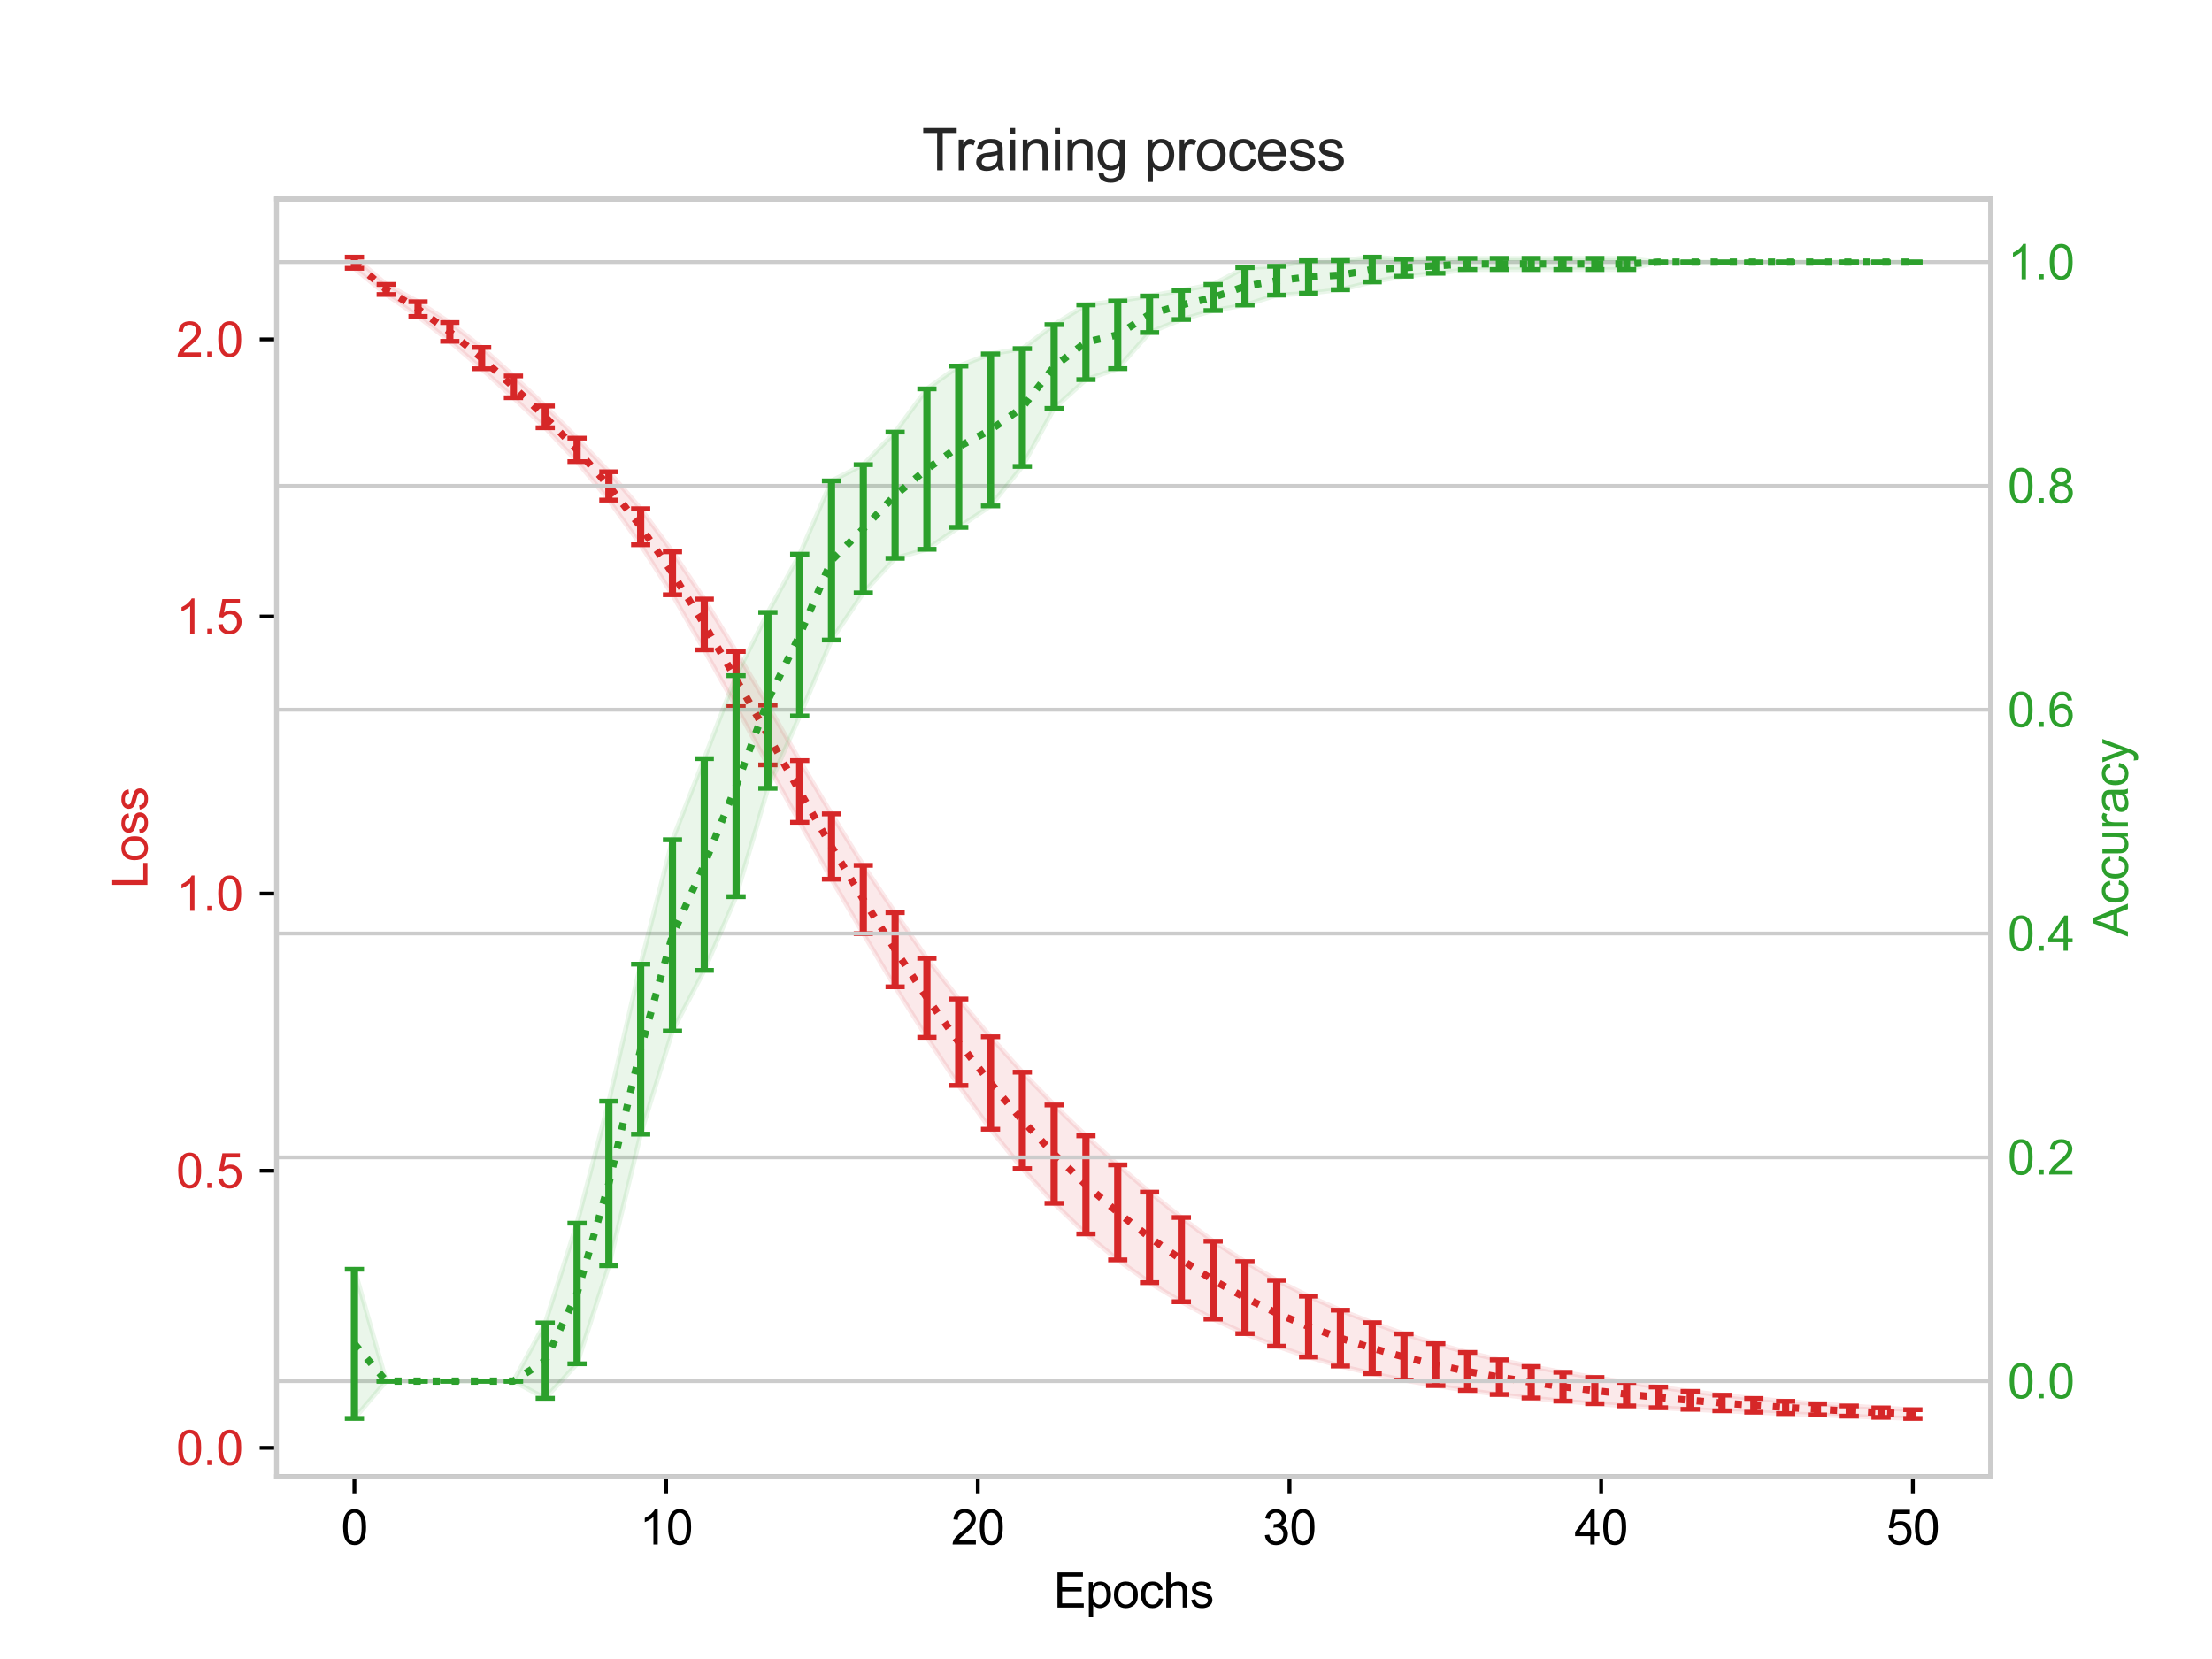 <?xml version="1.0" encoding="utf-8" standalone="no"?>
<!DOCTYPE svg PUBLIC "-//W3C//DTD SVG 1.1//EN"
  "http://www.w3.org/Graphics/SVG/1.1/DTD/svg11.dtd">
<svg xmlns:xlink="http://www.w3.org/1999/xlink" width="460.8pt" height="345.6pt" viewBox="0 0 460.8 345.6" xmlns="http://www.w3.org/2000/svg" version="1.1">
 <defs>
  <style type="text/css">*{stroke-linejoin: round; stroke-linecap: butt}</style>
 </defs>
 <g id="figure_1">
  <g id="patch_1">
   <path d="M 0 345.6 
L 460.8 345.6 
L 460.8 0 
L 0 0 
z
" style="fill: #ffffff"/>
  </g>
  <g id="axes_1">
   <g id="patch_2">
    <path d="M 57.6 307.584 
L 414.72 307.584 
L 414.72 41.472 
L 57.6 41.472 
z
" style="fill: #ffffff"/>
   </g>
   <g id="PolyCollection_1">
    <defs>
     <path id="m6583d11ea5" d="M 73.833 -292.032 
L 73.833 -289.705 
L 80.458 -284.25 
L 87.084 -279.681 
L 93.71 -274.496 
L 100.335 -268.784 
L 106.961 -262.752 
L 113.586 -256.496 
L 120.212 -249.443 
L 126.838 -241.422 
L 133.463 -232.113 
L 140.089 -221.701 
L 146.714 -210.214 
L 153.34 -198.39 
L 159.966 -186.252 
L 166.591 -174.299 
L 173.217 -162.447 
L 179.842 -151.116 
L 186.468 -140.029 
L 193.094 -129.509 
L 199.719 -119.478 
L 206.345 -110.369 
L 212.97 -102.158 
L 219.596 -94.932 
L 226.222 -88.556 
L 232.847 -83.141 
L 239.473 -78.398 
L 246.098 -74.416 
L 252.724 -70.814 
L 259.35 -67.789 
L 265.975 -65.166 
L 272.601 -62.914 
L 279.226 -61.028 
L 285.852 -59.449 
L 292.478 -58.09 
L 299.103 -56.951 
L 305.729 -55.945 
L 312.354 -55.101 
L 318.98 -54.365 
L 325.606 -53.72 
L 332.231 -53.179 
L 338.857 -52.725 
L 345.482 -52.336 
L 352.108 -52.005 
L 358.734 -51.7 
L 365.359 -51.407 
L 371.985 -51.117 
L 378.61 -50.844 
L 385.236 -50.584 
L 391.862 -50.341 
L 398.487 -50.112 
L 398.487 -51.931 
L 398.487 -51.931 
L 391.862 -52.302 
L 385.236 -52.713 
L 378.61 -53.168 
L 371.985 -53.678 
L 365.359 -54.268 
L 358.734 -54.957 
L 352.108 -55.76 
L 345.482 -56.656 
L 338.857 -57.613 
L 332.231 -58.641 
L 325.606 -59.724 
L 318.98 -60.933 
L 312.354 -62.323 
L 305.729 -63.863 
L 299.103 -65.684 
L 292.478 -67.728 
L 285.852 -70.059 
L 279.226 -72.666 
L 272.601 -75.578 
L 265.975 -78.889 
L 259.35 -82.785 
L 252.724 -87.028 
L 246.098 -91.966 
L 239.473 -97.256 
L 232.847 -102.936 
L 226.222 -108.989 
L 219.596 -115.418 
L 212.97 -122.242 
L 206.345 -129.622 
L 199.719 -137.481 
L 193.094 -145.976 
L 186.468 -155.484 
L 179.842 -165.327 
L 173.217 -176.05 
L 166.591 -187.149 
L 159.966 -198.71 
L 153.34 -209.887 
L 146.714 -220.806 
L 140.089 -230.655 
L 133.463 -239.619 
L 126.838 -247.312 
L 120.212 -254.316 
L 113.586 -261.022 
L 106.961 -267.281 
L 100.335 -273.221 
L 93.71 -278.406 
L 87.084 -282.745 
L 80.458 -286.355 
L 73.833 -292.032 
z
" style="stroke: #d62728; stroke-opacity: 0.1"/>
    </defs>
    <g clip-path="url(#p9720e66cf1)">
     <use xlink:href="#m6583d11ea5" x="0" y="345.6" style="fill: #d62728; fill-opacity: 0.1; stroke: #d62728; stroke-opacity: 0.1"/>
    </g>
   </g>
   <g id="matplotlib.axis_1">
    <g id="xtick_1">
     <g id="line2d_1">
      <defs>
       <path id="m6339b21970" d="M 0 0 
L 0 3.5 
" style="stroke: #000000; stroke-width: 0.8"/>
      </defs>
      <g>
       <use xlink:href="#m6339b21970" x="73.833" y="307.584" style="stroke: #000000; stroke-width: 0.8"/>
      </g>
     </g>
     <g id="text_1">
      <!-- 0 -->
      <g transform="translate(71.052 321.742)scale(0.1 -0.1)">
       <defs>
        <path id="ArialMT-30" d="M 266 2259 
Q 266 3072 433 3567 
Q 600 4063 929 4331 
Q 1259 4600 1759 4600 
Q 2128 4600 2406 4451 
Q 2684 4303 2865 4023 
Q 3047 3744 3150 3342 
Q 3253 2941 3253 2259 
Q 3253 1453 3087 958 
Q 2922 463 2592 192 
Q 2263 -78 1759 -78 
Q 1097 -78 719 397 
Q 266 969 266 2259 
z
M 844 2259 
Q 844 1131 1108 757 
Q 1372 384 1759 384 
Q 2147 384 2411 759 
Q 2675 1134 2675 2259 
Q 2675 3391 2411 3762 
Q 2147 4134 1753 4134 
Q 1366 4134 1134 3806 
Q 844 3388 844 2259 
z
" transform="scale(0.016)"/>
       </defs>
       <use xlink:href="#ArialMT-30"/>
      </g>
     </g>
    </g>
    <g id="xtick_2">
     <g id="line2d_2">
      <g>
       <use xlink:href="#m6339b21970" x="138.764" y="307.584" style="stroke: #000000; stroke-width: 0.8"/>
      </g>
     </g>
     <g id="text_2">
      <!-- 10 -->
      <g transform="translate(133.203 321.742)scale(0.1 -0.1)">
       <defs>
        <path id="ArialMT-31" d="M 2384 0 
L 1822 0 
L 1822 3584 
Q 1619 3391 1289 3197 
Q 959 3003 697 2906 
L 697 3450 
Q 1169 3672 1522 3987 
Q 1875 4303 2022 4600 
L 2384 4600 
L 2384 0 
z
" transform="scale(0.016)"/>
       </defs>
       <use xlink:href="#ArialMT-31"/>
       <use xlink:href="#ArialMT-30" x="55.615"/>
      </g>
     </g>
    </g>
    <g id="xtick_3">
     <g id="line2d_3">
      <g>
       <use xlink:href="#m6339b21970" x="203.695" y="307.584" style="stroke: #000000; stroke-width: 0.8"/>
      </g>
     </g>
     <g id="text_3">
      <!-- 20 -->
      <g transform="translate(198.134 321.742)scale(0.1 -0.1)">
       <defs>
        <path id="ArialMT-32" d="M 3222 541 
L 3222 0 
L 194 0 
Q 188 203 259 391 
Q 375 700 629 1000 
Q 884 1300 1366 1694 
Q 2113 2306 2375 2664 
Q 2638 3022 2638 3341 
Q 2638 3675 2398 3904 
Q 2159 4134 1775 4134 
Q 1369 4134 1125 3890 
Q 881 3647 878 3216 
L 300 3275 
Q 359 3922 746 4261 
Q 1134 4600 1788 4600 
Q 2447 4600 2831 4234 
Q 3216 3869 3216 3328 
Q 3216 3053 3103 2787 
Q 2991 2522 2730 2228 
Q 2469 1934 1863 1422 
Q 1356 997 1212 845 
Q 1069 694 975 541 
L 3222 541 
z
" transform="scale(0.016)"/>
       </defs>
       <use xlink:href="#ArialMT-32"/>
       <use xlink:href="#ArialMT-30" x="55.615"/>
      </g>
     </g>
    </g>
    <g id="xtick_4">
     <g id="line2d_4">
      <g>
       <use xlink:href="#m6339b21970" x="268.625" y="307.584" style="stroke: #000000; stroke-width: 0.8"/>
      </g>
     </g>
     <g id="text_4">
      <!-- 30 -->
      <g transform="translate(263.065 321.742)scale(0.1 -0.1)">
       <defs>
        <path id="ArialMT-33" d="M 269 1209 
L 831 1284 
Q 928 806 1161 595 
Q 1394 384 1728 384 
Q 2125 384 2398 659 
Q 2672 934 2672 1341 
Q 2672 1728 2419 1979 
Q 2166 2231 1775 2231 
Q 1616 2231 1378 2169 
L 1441 2663 
Q 1497 2656 1531 2656 
Q 1891 2656 2178 2843 
Q 2466 3031 2466 3422 
Q 2466 3731 2256 3934 
Q 2047 4138 1716 4138 
Q 1388 4138 1169 3931 
Q 950 3725 888 3313 
L 325 3413 
Q 428 3978 793 4289 
Q 1159 4600 1703 4600 
Q 2078 4600 2393 4439 
Q 2709 4278 2876 4000 
Q 3044 3722 3044 3409 
Q 3044 3113 2884 2869 
Q 2725 2625 2413 2481 
Q 2819 2388 3044 2092 
Q 3269 1797 3269 1353 
Q 3269 753 2831 336 
Q 2394 -81 1725 -81 
Q 1122 -81 723 278 
Q 325 638 269 1209 
z
" transform="scale(0.016)"/>
       </defs>
       <use xlink:href="#ArialMT-33"/>
       <use xlink:href="#ArialMT-30" x="55.615"/>
      </g>
     </g>
    </g>
    <g id="xtick_5">
     <g id="line2d_5">
      <g>
       <use xlink:href="#m6339b21970" x="333.556" y="307.584" style="stroke: #000000; stroke-width: 0.8"/>
      </g>
     </g>
     <g id="text_5">
      <!-- 40 -->
      <g transform="translate(327.995 321.742)scale(0.1 -0.1)">
       <defs>
        <path id="ArialMT-34" d="M 2069 0 
L 2069 1097 
L 81 1097 
L 81 1613 
L 2172 4581 
L 2631 4581 
L 2631 1613 
L 3250 1613 
L 3250 1097 
L 2631 1097 
L 2631 0 
L 2069 0 
z
M 2069 1613 
L 2069 3678 
L 634 1613 
L 2069 1613 
z
" transform="scale(0.016)"/>
       </defs>
       <use xlink:href="#ArialMT-34"/>
       <use xlink:href="#ArialMT-30" x="55.615"/>
      </g>
     </g>
    </g>
    <g id="xtick_6">
     <g id="line2d_6">
      <g>
       <use xlink:href="#m6339b21970" x="398.487" y="307.584" style="stroke: #000000; stroke-width: 0.8"/>
      </g>
     </g>
     <g id="text_6">
      <!-- 50 -->
      <g transform="translate(392.926 321.742)scale(0.1 -0.1)">
       <defs>
        <path id="ArialMT-35" d="M 266 1200 
L 856 1250 
Q 922 819 1161 601 
Q 1400 384 1738 384 
Q 2144 384 2425 690 
Q 2706 997 2706 1503 
Q 2706 1984 2436 2262 
Q 2166 2541 1728 2541 
Q 1456 2541 1237 2417 
Q 1019 2294 894 2097 
L 366 2166 
L 809 4519 
L 3088 4519 
L 3088 3981 
L 1259 3981 
L 1013 2750 
Q 1425 3038 1878 3038 
Q 2478 3038 2890 2622 
Q 3303 2206 3303 1553 
Q 3303 931 2941 478 
Q 2500 -78 1738 -78 
Q 1113 -78 717 272 
Q 322 622 266 1200 
z
" transform="scale(0.016)"/>
       </defs>
       <use xlink:href="#ArialMT-35"/>
       <use xlink:href="#ArialMT-30" x="55.615"/>
      </g>
     </g>
    </g>
    <g id="text_7">
     <!-- Epochs -->
     <g transform="translate(219.483 334.887)scale(0.1 -0.1)">
      <defs>
       <path id="ArialMT-45" d="M 506 0 
L 506 4581 
L 3819 4581 
L 3819 4041 
L 1113 4041 
L 1113 2638 
L 3647 2638 
L 3647 2100 
L 1113 2100 
L 1113 541 
L 3925 541 
L 3925 0 
L 506 0 
z
" transform="scale(0.016)"/>
       <path id="ArialMT-70" d="M 422 -1272 
L 422 3319 
L 934 3319 
L 934 2888 
Q 1116 3141 1344 3267 
Q 1572 3394 1897 3394 
Q 2322 3394 2647 3175 
Q 2972 2956 3137 2557 
Q 3303 2159 3303 1684 
Q 3303 1175 3120 767 
Q 2938 359 2589 142 
Q 2241 -75 1856 -75 
Q 1575 -75 1351 44 
Q 1128 163 984 344 
L 984 -1272 
L 422 -1272 
z
M 931 1641 
Q 931 1000 1190 694 
Q 1450 388 1819 388 
Q 2194 388 2461 705 
Q 2728 1022 2728 1688 
Q 2728 2322 2467 2637 
Q 2206 2953 1844 2953 
Q 1484 2953 1207 2617 
Q 931 2281 931 1641 
z
" transform="scale(0.016)"/>
       <path id="ArialMT-6f" d="M 213 1659 
Q 213 2581 725 3025 
Q 1153 3394 1769 3394 
Q 2453 3394 2887 2945 
Q 3322 2497 3322 1706 
Q 3322 1066 3130 698 
Q 2938 331 2570 128 
Q 2203 -75 1769 -75 
Q 1072 -75 642 372 
Q 213 819 213 1659 
z
M 791 1659 
Q 791 1022 1069 705 
Q 1347 388 1769 388 
Q 2188 388 2466 706 
Q 2744 1025 2744 1678 
Q 2744 2294 2464 2611 
Q 2184 2928 1769 2928 
Q 1347 2928 1069 2612 
Q 791 2297 791 1659 
z
" transform="scale(0.016)"/>
       <path id="ArialMT-63" d="M 2588 1216 
L 3141 1144 
Q 3050 572 2676 248 
Q 2303 -75 1759 -75 
Q 1078 -75 664 370 
Q 250 816 250 1647 
Q 250 2184 428 2587 
Q 606 2991 970 3192 
Q 1334 3394 1763 3394 
Q 2303 3394 2647 3120 
Q 2991 2847 3088 2344 
L 2541 2259 
Q 2463 2594 2264 2762 
Q 2066 2931 1784 2931 
Q 1359 2931 1093 2626 
Q 828 2322 828 1663 
Q 828 994 1084 691 
Q 1341 388 1753 388 
Q 2084 388 2306 591 
Q 2528 794 2588 1216 
z
" transform="scale(0.016)"/>
       <path id="ArialMT-68" d="M 422 0 
L 422 4581 
L 984 4581 
L 984 2938 
Q 1378 3394 1978 3394 
Q 2347 3394 2619 3248 
Q 2891 3103 3008 2847 
Q 3125 2591 3125 2103 
L 3125 0 
L 2563 0 
L 2563 2103 
Q 2563 2525 2380 2717 
Q 2197 2909 1863 2909 
Q 1613 2909 1392 2779 
Q 1172 2650 1078 2428 
Q 984 2206 984 1816 
L 984 0 
L 422 0 
z
" transform="scale(0.016)"/>
       <path id="ArialMT-73" d="M 197 991 
L 753 1078 
Q 800 744 1014 566 
Q 1228 388 1613 388 
Q 2000 388 2187 545 
Q 2375 703 2375 916 
Q 2375 1106 2209 1216 
Q 2094 1291 1634 1406 
Q 1016 1563 777 1677 
Q 538 1791 414 1992 
Q 291 2194 291 2438 
Q 291 2659 392 2848 
Q 494 3038 669 3163 
Q 800 3259 1026 3326 
Q 1253 3394 1513 3394 
Q 1903 3394 2198 3281 
Q 2494 3169 2634 2976 
Q 2775 2784 2828 2463 
L 2278 2388 
Q 2241 2644 2061 2787 
Q 1881 2931 1553 2931 
Q 1166 2931 1000 2803 
Q 834 2675 834 2503 
Q 834 2394 903 2306 
Q 972 2216 1119 2156 
Q 1203 2125 1616 2013 
Q 2213 1853 2448 1751 
Q 2684 1650 2818 1456 
Q 2953 1263 2953 975 
Q 2953 694 2789 445 
Q 2625 197 2315 61 
Q 2006 -75 1616 -75 
Q 969 -75 630 194 
Q 291 463 197 991 
z
" transform="scale(0.016)"/>
      </defs>
      <use xlink:href="#ArialMT-45"/>
      <use xlink:href="#ArialMT-70" x="66.699"/>
      <use xlink:href="#ArialMT-6f" x="122.314"/>
      <use xlink:href="#ArialMT-63" x="177.93"/>
      <use xlink:href="#ArialMT-68" x="227.93"/>
      <use xlink:href="#ArialMT-73" x="283.545"/>
     </g>
    </g>
   </g>
   <g id="matplotlib.axis_2">
    <g id="ytick_1">
     <g id="line2d_7">
      <defs>
       <path id="med289a0a1d" d="M 0 0 
L -3.5 0 
" style="stroke: #000000; stroke-width: 0.8"/>
      </defs>
      <g>
       <use xlink:href="#med289a0a1d" x="57.6" y="301.617" style="stroke: #000000; stroke-width: 0.8"/>
      </g>
     </g>
     <g id="text_8">
      <!-- 0.0 -->
      <g style="fill: #d62728" transform="translate(36.7 305.196)scale(0.1 -0.1)">
       <defs>
        <path id="ArialMT-2e" d="M 581 0 
L 581 641 
L 1222 641 
L 1222 0 
L 581 0 
z
" transform="scale(0.016)"/>
       </defs>
       <use xlink:href="#ArialMT-30"/>
       <use xlink:href="#ArialMT-2e" x="55.615"/>
       <use xlink:href="#ArialMT-30" x="83.398"/>
      </g>
     </g>
    </g>
    <g id="ytick_2">
     <g id="line2d_8">
      <g>
       <use xlink:href="#med289a0a1d" x="57.6" y="243.889" style="stroke: #000000; stroke-width: 0.8"/>
      </g>
     </g>
     <g id="text_9">
      <!-- 0.5 -->
      <g style="fill: #d62728" transform="translate(36.7 247.468)scale(0.1 -0.1)">
       <use xlink:href="#ArialMT-30"/>
       <use xlink:href="#ArialMT-2e" x="55.615"/>
       <use xlink:href="#ArialMT-35" x="83.398"/>
      </g>
     </g>
    </g>
    <g id="ytick_3">
     <g id="line2d_9">
      <g>
       <use xlink:href="#med289a0a1d" x="57.6" y="186.16" style="stroke: #000000; stroke-width: 0.8"/>
      </g>
     </g>
     <g id="text_10">
      <!-- 1.0 -->
      <g style="fill: #d62728" transform="translate(36.7 189.739)scale(0.1 -0.1)">
       <use xlink:href="#ArialMT-31"/>
       <use xlink:href="#ArialMT-2e" x="55.615"/>
       <use xlink:href="#ArialMT-30" x="83.398"/>
      </g>
     </g>
    </g>
    <g id="ytick_4">
     <g id="line2d_10">
      <g>
       <use xlink:href="#med289a0a1d" x="57.6" y="128.432" style="stroke: #000000; stroke-width: 0.8"/>
      </g>
     </g>
     <g id="text_11">
      <!-- 1.5 -->
      <g style="fill: #d62728" transform="translate(36.7 132.011)scale(0.1 -0.1)">
       <use xlink:href="#ArialMT-31"/>
       <use xlink:href="#ArialMT-2e" x="55.615"/>
       <use xlink:href="#ArialMT-35" x="83.398"/>
      </g>
     </g>
    </g>
    <g id="ytick_5">
     <g id="line2d_11">
      <g>
       <use xlink:href="#med289a0a1d" x="57.6" y="70.703" style="stroke: #000000; stroke-width: 0.8"/>
      </g>
     </g>
     <g id="text_12">
      <!-- 2.0 -->
      <g style="fill: #d62728" transform="translate(36.7 74.282)scale(0.1 -0.1)">
       <use xlink:href="#ArialMT-32"/>
       <use xlink:href="#ArialMT-2e" x="55.615"/>
       <use xlink:href="#ArialMT-30" x="83.398"/>
      </g>
     </g>
    </g>
    <g id="text_13">
     <!-- Loss -->
     <g style="fill: #d62728" transform="translate(30.712 185.089)rotate(-90)scale(0.1 -0.1)">
      <defs>
       <path id="ArialMT-4c" d="M 469 0 
L 469 4581 
L 1075 4581 
L 1075 541 
L 3331 541 
L 3331 0 
L 469 0 
z
" transform="scale(0.016)"/>
      </defs>
      <use xlink:href="#ArialMT-4c"/>
      <use xlink:href="#ArialMT-6f" x="55.615"/>
      <use xlink:href="#ArialMT-73" x="111.23"/>
      <use xlink:href="#ArialMT-73" x="161.23"/>
     </g>
    </g>
   </g>
   <g id="LineCollection_1">
    <path d="M 73.833 55.895 
L 73.833 53.568 
" clip-path="url(#p9720e66cf1)" style="fill: none; stroke: #d62728; stroke-width: 1.5"/>
    <path d="M 80.458 61.35 
L 80.458 59.245 
" clip-path="url(#p9720e66cf1)" style="fill: none; stroke: #d62728; stroke-width: 1.5"/>
    <path d="M 87.084 65.919 
L 87.084 62.855 
" clip-path="url(#p9720e66cf1)" style="fill: none; stroke: #d62728; stroke-width: 1.5"/>
    <path d="M 93.71 71.104 
L 93.71 67.194 
" clip-path="url(#p9720e66cf1)" style="fill: none; stroke: #d62728; stroke-width: 1.5"/>
    <path d="M 100.335 76.816 
L 100.335 72.379 
" clip-path="url(#p9720e66cf1)" style="fill: none; stroke: #d62728; stroke-width: 1.5"/>
    <path d="M 106.961 82.848 
L 106.961 78.319 
" clip-path="url(#p9720e66cf1)" style="fill: none; stroke: #d62728; stroke-width: 1.5"/>
    <path d="M 113.586 89.104 
L 113.586 84.578 
" clip-path="url(#p9720e66cf1)" style="fill: none; stroke: #d62728; stroke-width: 1.5"/>
    <path d="M 120.212 96.157 
L 120.212 91.284 
" clip-path="url(#p9720e66cf1)" style="fill: none; stroke: #d62728; stroke-width: 1.5"/>
    <path d="M 126.838 104.178 
L 126.838 98.288 
" clip-path="url(#p9720e66cf1)" style="fill: none; stroke: #d62728; stroke-width: 1.5"/>
    <path d="M 133.463 113.487 
L 133.463 105.981 
" clip-path="url(#p9720e66cf1)" style="fill: none; stroke: #d62728; stroke-width: 1.5"/>
    <path d="M 140.089 123.899 
L 140.089 114.945 
" clip-path="url(#p9720e66cf1)" style="fill: none; stroke: #d62728; stroke-width: 1.5"/>
    <path d="M 146.714 135.386 
L 146.714 124.794 
" clip-path="url(#p9720e66cf1)" style="fill: none; stroke: #d62728; stroke-width: 1.5"/>
    <path d="M 153.34 147.21 
L 153.34 135.713 
" clip-path="url(#p9720e66cf1)" style="fill: none; stroke: #d62728; stroke-width: 1.5"/>
    <path d="M 159.966 159.348 
L 159.966 146.89 
" clip-path="url(#p9720e66cf1)" style="fill: none; stroke: #d62728; stroke-width: 1.5"/>
    <path d="M 166.591 171.301 
L 166.591 158.451 
" clip-path="url(#p9720e66cf1)" style="fill: none; stroke: #d62728; stroke-width: 1.5"/>
    <path d="M 173.217 183.153 
L 173.217 169.55 
" clip-path="url(#p9720e66cf1)" style="fill: none; stroke: #d62728; stroke-width: 1.5"/>
    <path d="M 179.842 194.484 
L 179.842 180.273 
" clip-path="url(#p9720e66cf1)" style="fill: none; stroke: #d62728; stroke-width: 1.5"/>
    <path d="M 186.468 205.571 
L 186.468 190.116 
" clip-path="url(#p9720e66cf1)" style="fill: none; stroke: #d62728; stroke-width: 1.5"/>
    <path d="M 193.094 216.091 
L 193.094 199.624 
" clip-path="url(#p9720e66cf1)" style="fill: none; stroke: #d62728; stroke-width: 1.5"/>
    <path d="M 199.719 226.122 
L 199.719 208.119 
" clip-path="url(#p9720e66cf1)" style="fill: none; stroke: #d62728; stroke-width: 1.5"/>
    <path d="M 206.345 235.231 
L 206.345 215.978 
" clip-path="url(#p9720e66cf1)" style="fill: none; stroke: #d62728; stroke-width: 1.5"/>
    <path d="M 212.97 243.442 
L 212.97 223.358 
" clip-path="url(#p9720e66cf1)" style="fill: none; stroke: #d62728; stroke-width: 1.5"/>
    <path d="M 219.596 250.668 
L 219.596 230.182 
" clip-path="url(#p9720e66cf1)" style="fill: none; stroke: #d62728; stroke-width: 1.5"/>
    <path d="M 226.222 257.044 
L 226.222 236.611 
" clip-path="url(#p9720e66cf1)" style="fill: none; stroke: #d62728; stroke-width: 1.5"/>
    <path d="M 232.847 262.459 
L 232.847 242.664 
" clip-path="url(#p9720e66cf1)" style="fill: none; stroke: #d62728; stroke-width: 1.5"/>
    <path d="M 239.473 267.202 
L 239.473 248.344 
" clip-path="url(#p9720e66cf1)" style="fill: none; stroke: #d62728; stroke-width: 1.5"/>
    <path d="M 246.098 271.184 
L 246.098 253.634 
" clip-path="url(#p9720e66cf1)" style="fill: none; stroke: #d62728; stroke-width: 1.5"/>
    <path d="M 252.724 274.786 
L 252.724 258.572 
" clip-path="url(#p9720e66cf1)" style="fill: none; stroke: #d62728; stroke-width: 1.5"/>
    <path d="M 259.35 277.811 
L 259.35 262.815 
" clip-path="url(#p9720e66cf1)" style="fill: none; stroke: #d62728; stroke-width: 1.5"/>
    <path d="M 265.975 280.434 
L 265.975 266.711 
" clip-path="url(#p9720e66cf1)" style="fill: none; stroke: #d62728; stroke-width: 1.5"/>
    <path d="M 272.601 282.686 
L 272.601 270.022 
" clip-path="url(#p9720e66cf1)" style="fill: none; stroke: #d62728; stroke-width: 1.5"/>
    <path d="M 279.226 284.572 
L 279.226 272.934 
" clip-path="url(#p9720e66cf1)" style="fill: none; stroke: #d62728; stroke-width: 1.5"/>
    <path d="M 285.852 286.151 
L 285.852 275.541 
" clip-path="url(#p9720e66cf1)" style="fill: none; stroke: #d62728; stroke-width: 1.5"/>
    <path d="M 292.478 287.51 
L 292.478 277.872 
" clip-path="url(#p9720e66cf1)" style="fill: none; stroke: #d62728; stroke-width: 1.5"/>
    <path d="M 299.103 288.649 
L 299.103 279.916 
" clip-path="url(#p9720e66cf1)" style="fill: none; stroke: #d62728; stroke-width: 1.5"/>
    <path d="M 305.729 289.655 
L 305.729 281.737 
" clip-path="url(#p9720e66cf1)" style="fill: none; stroke: #d62728; stroke-width: 1.5"/>
    <path d="M 312.354 290.499 
L 312.354 283.277 
" clip-path="url(#p9720e66cf1)" style="fill: none; stroke: #d62728; stroke-width: 1.5"/>
    <path d="M 318.98 291.235 
L 318.98 284.667 
" clip-path="url(#p9720e66cf1)" style="fill: none; stroke: #d62728; stroke-width: 1.5"/>
    <path d="M 325.606 291.88 
L 325.606 285.876 
" clip-path="url(#p9720e66cf1)" style="fill: none; stroke: #d62728; stroke-width: 1.5"/>
    <path d="M 332.231 292.421 
L 332.231 286.959 
" clip-path="url(#p9720e66cf1)" style="fill: none; stroke: #d62728; stroke-width: 1.5"/>
    <path d="M 338.857 292.875 
L 338.857 287.987 
" clip-path="url(#p9720e66cf1)" style="fill: none; stroke: #d62728; stroke-width: 1.5"/>
    <path d="M 345.482 293.264 
L 345.482 288.944 
" clip-path="url(#p9720e66cf1)" style="fill: none; stroke: #d62728; stroke-width: 1.5"/>
    <path d="M 352.108 293.595 
L 352.108 289.84 
" clip-path="url(#p9720e66cf1)" style="fill: none; stroke: #d62728; stroke-width: 1.5"/>
    <path d="M 358.734 293.9 
L 358.734 290.643 
" clip-path="url(#p9720e66cf1)" style="fill: none; stroke: #d62728; stroke-width: 1.5"/>
    <path d="M 365.359 294.193 
L 365.359 291.332 
" clip-path="url(#p9720e66cf1)" style="fill: none; stroke: #d62728; stroke-width: 1.5"/>
    <path d="M 371.985 294.483 
L 371.985 291.922 
" clip-path="url(#p9720e66cf1)" style="fill: none; stroke: #d62728; stroke-width: 1.5"/>
    <path d="M 378.61 294.756 
L 378.61 292.432 
" clip-path="url(#p9720e66cf1)" style="fill: none; stroke: #d62728; stroke-width: 1.5"/>
    <path d="M 385.236 295.016 
L 385.236 292.887 
" clip-path="url(#p9720e66cf1)" style="fill: none; stroke: #d62728; stroke-width: 1.5"/>
    <path d="M 391.862 295.259 
L 391.862 293.298 
" clip-path="url(#p9720e66cf1)" style="fill: none; stroke: #d62728; stroke-width: 1.5"/>
    <path d="M 398.487 295.488 
L 398.487 293.669 
" clip-path="url(#p9720e66cf1)" style="fill: none; stroke: #d62728; stroke-width: 1.5"/>
   </g>
   <g id="line2d_12">
    <defs>
     <path id="m2210bb242f" d="M 2 0 
L -2 -0 
" style="stroke: #d62728"/>
    </defs>
    <g clip-path="url(#p9720e66cf1)">
     <use xlink:href="#m2210bb242f" x="73.833" y="55.895" style="fill: #d62728; stroke: #d62728"/>
     <use xlink:href="#m2210bb242f" x="80.458" y="61.35" style="fill: #d62728; stroke: #d62728"/>
     <use xlink:href="#m2210bb242f" x="87.084" y="65.919" style="fill: #d62728; stroke: #d62728"/>
     <use xlink:href="#m2210bb242f" x="93.71" y="71.104" style="fill: #d62728; stroke: #d62728"/>
     <use xlink:href="#m2210bb242f" x="100.335" y="76.816" style="fill: #d62728; stroke: #d62728"/>
     <use xlink:href="#m2210bb242f" x="106.961" y="82.848" style="fill: #d62728; stroke: #d62728"/>
     <use xlink:href="#m2210bb242f" x="113.586" y="89.104" style="fill: #d62728; stroke: #d62728"/>
     <use xlink:href="#m2210bb242f" x="120.212" y="96.157" style="fill: #d62728; stroke: #d62728"/>
     <use xlink:href="#m2210bb242f" x="126.838" y="104.178" style="fill: #d62728; stroke: #d62728"/>
     <use xlink:href="#m2210bb242f" x="133.463" y="113.487" style="fill: #d62728; stroke: #d62728"/>
     <use xlink:href="#m2210bb242f" x="140.089" y="123.899" style="fill: #d62728; stroke: #d62728"/>
     <use xlink:href="#m2210bb242f" x="146.714" y="135.386" style="fill: #d62728; stroke: #d62728"/>
     <use xlink:href="#m2210bb242f" x="153.34" y="147.21" style="fill: #d62728; stroke: #d62728"/>
     <use xlink:href="#m2210bb242f" x="159.966" y="159.348" style="fill: #d62728; stroke: #d62728"/>
     <use xlink:href="#m2210bb242f" x="166.591" y="171.301" style="fill: #d62728; stroke: #d62728"/>
     <use xlink:href="#m2210bb242f" x="173.217" y="183.153" style="fill: #d62728; stroke: #d62728"/>
     <use xlink:href="#m2210bb242f" x="179.842" y="194.484" style="fill: #d62728; stroke: #d62728"/>
     <use xlink:href="#m2210bb242f" x="186.468" y="205.571" style="fill: #d62728; stroke: #d62728"/>
     <use xlink:href="#m2210bb242f" x="193.094" y="216.091" style="fill: #d62728; stroke: #d62728"/>
     <use xlink:href="#m2210bb242f" x="199.719" y="226.122" style="fill: #d62728; stroke: #d62728"/>
     <use xlink:href="#m2210bb242f" x="206.345" y="235.231" style="fill: #d62728; stroke: #d62728"/>
     <use xlink:href="#m2210bb242f" x="212.97" y="243.442" style="fill: #d62728; stroke: #d62728"/>
     <use xlink:href="#m2210bb242f" x="219.596" y="250.668" style="fill: #d62728; stroke: #d62728"/>
     <use xlink:href="#m2210bb242f" x="226.222" y="257.044" style="fill: #d62728; stroke: #d62728"/>
     <use xlink:href="#m2210bb242f" x="232.847" y="262.459" style="fill: #d62728; stroke: #d62728"/>
     <use xlink:href="#m2210bb242f" x="239.473" y="267.202" style="fill: #d62728; stroke: #d62728"/>
     <use xlink:href="#m2210bb242f" x="246.098" y="271.184" style="fill: #d62728; stroke: #d62728"/>
     <use xlink:href="#m2210bb242f" x="252.724" y="274.786" style="fill: #d62728; stroke: #d62728"/>
     <use xlink:href="#m2210bb242f" x="259.35" y="277.811" style="fill: #d62728; stroke: #d62728"/>
     <use xlink:href="#m2210bb242f" x="265.975" y="280.434" style="fill: #d62728; stroke: #d62728"/>
     <use xlink:href="#m2210bb242f" x="272.601" y="282.686" style="fill: #d62728; stroke: #d62728"/>
     <use xlink:href="#m2210bb242f" x="279.226" y="284.572" style="fill: #d62728; stroke: #d62728"/>
     <use xlink:href="#m2210bb242f" x="285.852" y="286.151" style="fill: #d62728; stroke: #d62728"/>
     <use xlink:href="#m2210bb242f" x="292.478" y="287.51" style="fill: #d62728; stroke: #d62728"/>
     <use xlink:href="#m2210bb242f" x="299.103" y="288.649" style="fill: #d62728; stroke: #d62728"/>
     <use xlink:href="#m2210bb242f" x="305.729" y="289.655" style="fill: #d62728; stroke: #d62728"/>
     <use xlink:href="#m2210bb242f" x="312.354" y="290.499" style="fill: #d62728; stroke: #d62728"/>
     <use xlink:href="#m2210bb242f" x="318.98" y="291.235" style="fill: #d62728; stroke: #d62728"/>
     <use xlink:href="#m2210bb242f" x="325.606" y="291.88" style="fill: #d62728; stroke: #d62728"/>
     <use xlink:href="#m2210bb242f" x="332.231" y="292.421" style="fill: #d62728; stroke: #d62728"/>
     <use xlink:href="#m2210bb242f" x="338.857" y="292.875" style="fill: #d62728; stroke: #d62728"/>
     <use xlink:href="#m2210bb242f" x="345.482" y="293.264" style="fill: #d62728; stroke: #d62728"/>
     <use xlink:href="#m2210bb242f" x="352.108" y="293.595" style="fill: #d62728; stroke: #d62728"/>
     <use xlink:href="#m2210bb242f" x="358.734" y="293.9" style="fill: #d62728; stroke: #d62728"/>
     <use xlink:href="#m2210bb242f" x="365.359" y="294.193" style="fill: #d62728; stroke: #d62728"/>
     <use xlink:href="#m2210bb242f" x="371.985" y="294.483" style="fill: #d62728; stroke: #d62728"/>
     <use xlink:href="#m2210bb242f" x="378.61" y="294.756" style="fill: #d62728; stroke: #d62728"/>
     <use xlink:href="#m2210bb242f" x="385.236" y="295.016" style="fill: #d62728; stroke: #d62728"/>
     <use xlink:href="#m2210bb242f" x="391.862" y="295.259" style="fill: #d62728; stroke: #d62728"/>
     <use xlink:href="#m2210bb242f" x="398.487" y="295.488" style="fill: #d62728; stroke: #d62728"/>
    </g>
   </g>
   <g id="line2d_13">
    <g clip-path="url(#p9720e66cf1)">
     <use xlink:href="#m2210bb242f" x="73.833" y="53.568" style="fill: #d62728; stroke: #d62728"/>
     <use xlink:href="#m2210bb242f" x="80.458" y="59.245" style="fill: #d62728; stroke: #d62728"/>
     <use xlink:href="#m2210bb242f" x="87.084" y="62.855" style="fill: #d62728; stroke: #d62728"/>
     <use xlink:href="#m2210bb242f" x="93.71" y="67.194" style="fill: #d62728; stroke: #d62728"/>
     <use xlink:href="#m2210bb242f" x="100.335" y="72.379" style="fill: #d62728; stroke: #d62728"/>
     <use xlink:href="#m2210bb242f" x="106.961" y="78.319" style="fill: #d62728; stroke: #d62728"/>
     <use xlink:href="#m2210bb242f" x="113.586" y="84.578" style="fill: #d62728; stroke: #d62728"/>
     <use xlink:href="#m2210bb242f" x="120.212" y="91.284" style="fill: #d62728; stroke: #d62728"/>
     <use xlink:href="#m2210bb242f" x="126.838" y="98.288" style="fill: #d62728; stroke: #d62728"/>
     <use xlink:href="#m2210bb242f" x="133.463" y="105.981" style="fill: #d62728; stroke: #d62728"/>
     <use xlink:href="#m2210bb242f" x="140.089" y="114.945" style="fill: #d62728; stroke: #d62728"/>
     <use xlink:href="#m2210bb242f" x="146.714" y="124.794" style="fill: #d62728; stroke: #d62728"/>
     <use xlink:href="#m2210bb242f" x="153.34" y="135.713" style="fill: #d62728; stroke: #d62728"/>
     <use xlink:href="#m2210bb242f" x="159.966" y="146.89" style="fill: #d62728; stroke: #d62728"/>
     <use xlink:href="#m2210bb242f" x="166.591" y="158.451" style="fill: #d62728; stroke: #d62728"/>
     <use xlink:href="#m2210bb242f" x="173.217" y="169.55" style="fill: #d62728; stroke: #d62728"/>
     <use xlink:href="#m2210bb242f" x="179.842" y="180.273" style="fill: #d62728; stroke: #d62728"/>
     <use xlink:href="#m2210bb242f" x="186.468" y="190.116" style="fill: #d62728; stroke: #d62728"/>
     <use xlink:href="#m2210bb242f" x="193.094" y="199.624" style="fill: #d62728; stroke: #d62728"/>
     <use xlink:href="#m2210bb242f" x="199.719" y="208.119" style="fill: #d62728; stroke: #d62728"/>
     <use xlink:href="#m2210bb242f" x="206.345" y="215.978" style="fill: #d62728; stroke: #d62728"/>
     <use xlink:href="#m2210bb242f" x="212.97" y="223.358" style="fill: #d62728; stroke: #d62728"/>
     <use xlink:href="#m2210bb242f" x="219.596" y="230.182" style="fill: #d62728; stroke: #d62728"/>
     <use xlink:href="#m2210bb242f" x="226.222" y="236.611" style="fill: #d62728; stroke: #d62728"/>
     <use xlink:href="#m2210bb242f" x="232.847" y="242.664" style="fill: #d62728; stroke: #d62728"/>
     <use xlink:href="#m2210bb242f" x="239.473" y="248.344" style="fill: #d62728; stroke: #d62728"/>
     <use xlink:href="#m2210bb242f" x="246.098" y="253.634" style="fill: #d62728; stroke: #d62728"/>
     <use xlink:href="#m2210bb242f" x="252.724" y="258.572" style="fill: #d62728; stroke: #d62728"/>
     <use xlink:href="#m2210bb242f" x="259.35" y="262.815" style="fill: #d62728; stroke: #d62728"/>
     <use xlink:href="#m2210bb242f" x="265.975" y="266.711" style="fill: #d62728; stroke: #d62728"/>
     <use xlink:href="#m2210bb242f" x="272.601" y="270.022" style="fill: #d62728; stroke: #d62728"/>
     <use xlink:href="#m2210bb242f" x="279.226" y="272.934" style="fill: #d62728; stroke: #d62728"/>
     <use xlink:href="#m2210bb242f" x="285.852" y="275.541" style="fill: #d62728; stroke: #d62728"/>
     <use xlink:href="#m2210bb242f" x="292.478" y="277.872" style="fill: #d62728; stroke: #d62728"/>
     <use xlink:href="#m2210bb242f" x="299.103" y="279.916" style="fill: #d62728; stroke: #d62728"/>
     <use xlink:href="#m2210bb242f" x="305.729" y="281.737" style="fill: #d62728; stroke: #d62728"/>
     <use xlink:href="#m2210bb242f" x="312.354" y="283.277" style="fill: #d62728; stroke: #d62728"/>
     <use xlink:href="#m2210bb242f" x="318.98" y="284.667" style="fill: #d62728; stroke: #d62728"/>
     <use xlink:href="#m2210bb242f" x="325.606" y="285.876" style="fill: #d62728; stroke: #d62728"/>
     <use xlink:href="#m2210bb242f" x="332.231" y="286.959" style="fill: #d62728; stroke: #d62728"/>
     <use xlink:href="#m2210bb242f" x="338.857" y="287.987" style="fill: #d62728; stroke: #d62728"/>
     <use xlink:href="#m2210bb242f" x="345.482" y="288.944" style="fill: #d62728; stroke: #d62728"/>
     <use xlink:href="#m2210bb242f" x="352.108" y="289.84" style="fill: #d62728; stroke: #d62728"/>
     <use xlink:href="#m2210bb242f" x="358.734" y="290.643" style="fill: #d62728; stroke: #d62728"/>
     <use xlink:href="#m2210bb242f" x="365.359" y="291.332" style="fill: #d62728; stroke: #d62728"/>
     <use xlink:href="#m2210bb242f" x="371.985" y="291.922" style="fill: #d62728; stroke: #d62728"/>
     <use xlink:href="#m2210bb242f" x="378.61" y="292.432" style="fill: #d62728; stroke: #d62728"/>
     <use xlink:href="#m2210bb242f" x="385.236" y="292.887" style="fill: #d62728; stroke: #d62728"/>
     <use xlink:href="#m2210bb242f" x="391.862" y="293.298" style="fill: #d62728; stroke: #d62728"/>
     <use xlink:href="#m2210bb242f" x="398.487" y="293.669" style="fill: #d62728; stroke: #d62728"/>
    </g>
   </g>
   <g id="line2d_14">
    <path d="M 73.833 54.731 
L 80.458 60.297 
L 87.084 64.387 
L 93.71 69.149 
L 100.335 74.597 
L 106.961 80.583 
L 113.586 86.841 
L 120.212 93.721 
L 126.838 101.233 
L 133.463 109.734 
L 140.089 119.422 
L 146.714 130.09 
L 153.34 141.461 
L 159.966 153.119 
L 166.591 164.876 
L 173.217 176.352 
L 179.842 187.379 
L 186.468 197.844 
L 193.094 207.858 
L 199.719 217.12 
L 206.345 225.604 
L 212.97 233.4 
L 219.596 240.425 
L 226.222 246.827 
L 232.847 252.561 
L 239.473 257.773 
L 246.098 262.409 
L 252.724 266.679 
L 259.35 270.313 
L 265.975 273.572 
L 272.601 276.354 
L 279.226 278.753 
L 285.852 280.846 
L 292.478 282.691 
L 299.103 284.283 
L 305.729 285.696 
L 312.354 286.888 
L 318.98 287.951 
L 325.606 288.878 
L 332.231 289.69 
L 338.857 290.431 
L 345.482 291.104 
L 352.108 291.718 
L 358.734 292.272 
L 365.359 292.762 
L 371.985 293.203 
L 378.61 293.594 
L 385.236 293.952 
L 391.862 294.278 
L 398.487 294.579 
" clip-path="url(#p9720e66cf1)" style="fill: none; stroke-dasharray: 1.5,2.475; stroke-dashoffset: 0; stroke: #d62728; stroke-width: 1.5"/>
   </g>
   <g id="patch_3">
    <path d="M 57.6 307.584 
L 57.6 41.472 
" style="fill: none; stroke: #000000; stroke-width: 0.8; stroke-linejoin: miter; stroke-linecap: square"/>
   </g>
   <g id="patch_4">
    <path d="M 414.72 307.584 
L 414.72 41.472 
" style="fill: none; stroke: #000000; stroke-width: 0.8; stroke-linejoin: miter; stroke-linecap: square"/>
   </g>
   <g id="patch_5">
    <path d="M 57.6 307.584 
L 414.72 307.584 
" style="fill: none; stroke: #000000; stroke-width: 0.8; stroke-linejoin: miter; stroke-linecap: square"/>
   </g>
   <g id="patch_6">
    <path d="M 57.6 41.472 
L 414.72 41.472 
" style="fill: none; stroke: #000000; stroke-width: 0.8; stroke-linejoin: miter; stroke-linecap: square"/>
   </g>
  </g>
  <g id="axes_2">
   <g id="matplotlib.axis_3">
    <g id="ytick_6">
     <g id="line2d_15">
      <path d="M 57.6 287.717 
L 414.72 287.717 
" clip-path="url(#p9720e66cf1)" style="fill: none; stroke: #cccccc; stroke-width: 0.8; stroke-linecap: round"/>
     </g>
     <g id="line2d_16"/>
     <g id="text_14">
      <!-- 0.0 -->
      <g style="fill: #2ca02c" transform="translate(418.22 291.296)scale(0.1 -0.1)">
       <use xlink:href="#ArialMT-30"/>
       <use xlink:href="#ArialMT-2e" x="55.615"/>
       <use xlink:href="#ArialMT-30" x="83.398"/>
      </g>
     </g>
    </g>
    <g id="ytick_7">
     <g id="line2d_17">
      <path d="M 57.6 241.092 
L 414.72 241.092 
" clip-path="url(#p9720e66cf1)" style="fill: none; stroke: #cccccc; stroke-width: 0.8; stroke-linecap: round"/>
     </g>
     <g id="line2d_18"/>
     <g id="text_15">
      <!-- 0.2 -->
      <g style="fill: #2ca02c" transform="translate(418.22 244.671)scale(0.1 -0.1)">
       <use xlink:href="#ArialMT-30"/>
       <use xlink:href="#ArialMT-2e" x="55.615"/>
       <use xlink:href="#ArialMT-32" x="83.398"/>
      </g>
     </g>
    </g>
    <g id="ytick_8">
     <g id="line2d_19">
      <path d="M 57.6 194.467 
L 414.72 194.467 
" clip-path="url(#p9720e66cf1)" style="fill: none; stroke: #cccccc; stroke-width: 0.8; stroke-linecap: round"/>
     </g>
     <g id="line2d_20"/>
     <g id="text_16">
      <!-- 0.4 -->
      <g style="fill: #2ca02c" transform="translate(418.22 198.046)scale(0.1 -0.1)">
       <use xlink:href="#ArialMT-30"/>
       <use xlink:href="#ArialMT-2e" x="55.615"/>
       <use xlink:href="#ArialMT-34" x="83.398"/>
      </g>
     </g>
    </g>
    <g id="ytick_9">
     <g id="line2d_21">
      <path d="M 57.6 147.842 
L 414.72 147.842 
" clip-path="url(#p9720e66cf1)" style="fill: none; stroke: #cccccc; stroke-width: 0.8; stroke-linecap: round"/>
     </g>
     <g id="line2d_22"/>
     <g id="text_17">
      <!-- 0.6 -->
      <g style="fill: #2ca02c" transform="translate(418.22 151.42)scale(0.1 -0.1)">
       <defs>
        <path id="ArialMT-36" d="M 3184 3459 
L 2625 3416 
Q 2550 3747 2413 3897 
Q 2184 4138 1850 4138 
Q 1581 4138 1378 3988 
Q 1113 3794 959 3422 
Q 806 3050 800 2363 
Q 1003 2672 1297 2822 
Q 1591 2972 1913 2972 
Q 2475 2972 2870 2558 
Q 3266 2144 3266 1488 
Q 3266 1056 3080 686 
Q 2894 316 2569 119 
Q 2244 -78 1831 -78 
Q 1128 -78 684 439 
Q 241 956 241 2144 
Q 241 3472 731 4075 
Q 1159 4600 1884 4600 
Q 2425 4600 2770 4297 
Q 3116 3994 3184 3459 
z
M 888 1484 
Q 888 1194 1011 928 
Q 1134 663 1356 523 
Q 1578 384 1822 384 
Q 2178 384 2434 671 
Q 2691 959 2691 1453 
Q 2691 1928 2437 2201 
Q 2184 2475 1800 2475 
Q 1419 2475 1153 2201 
Q 888 1928 888 1484 
z
" transform="scale(0.016)"/>
       </defs>
       <use xlink:href="#ArialMT-30"/>
       <use xlink:href="#ArialMT-2e" x="55.615"/>
       <use xlink:href="#ArialMT-36" x="83.398"/>
      </g>
     </g>
    </g>
    <g id="ytick_10">
     <g id="line2d_23">
      <path d="M 57.6 101.216 
L 414.72 101.216 
" clip-path="url(#p9720e66cf1)" style="fill: none; stroke: #cccccc; stroke-width: 0.8; stroke-linecap: round"/>
     </g>
     <g id="line2d_24"/>
     <g id="text_18">
      <!-- 0.8 -->
      <g style="fill: #2ca02c" transform="translate(418.22 104.795)scale(0.1 -0.1)">
       <defs>
        <path id="ArialMT-38" d="M 1131 2484 
Q 781 2613 612 2850 
Q 444 3088 444 3419 
Q 444 3919 803 4259 
Q 1163 4600 1759 4600 
Q 2359 4600 2725 4251 
Q 3091 3903 3091 3403 
Q 3091 3084 2923 2848 
Q 2756 2613 2416 2484 
Q 2838 2347 3058 2040 
Q 3278 1734 3278 1309 
Q 3278 722 2862 322 
Q 2447 -78 1769 -78 
Q 1091 -78 675 323 
Q 259 725 259 1325 
Q 259 1772 486 2073 
Q 713 2375 1131 2484 
z
M 1019 3438 
Q 1019 3113 1228 2906 
Q 1438 2700 1772 2700 
Q 2097 2700 2305 2904 
Q 2513 3109 2513 3406 
Q 2513 3716 2298 3927 
Q 2084 4138 1766 4138 
Q 1444 4138 1231 3931 
Q 1019 3725 1019 3438 
z
M 838 1322 
Q 838 1081 952 856 
Q 1066 631 1291 507 
Q 1516 384 1775 384 
Q 2178 384 2440 643 
Q 2703 903 2703 1303 
Q 2703 1709 2433 1975 
Q 2163 2241 1756 2241 
Q 1359 2241 1098 1978 
Q 838 1716 838 1322 
z
" transform="scale(0.016)"/>
       </defs>
       <use xlink:href="#ArialMT-30"/>
       <use xlink:href="#ArialMT-2e" x="55.615"/>
       <use xlink:href="#ArialMT-38" x="83.398"/>
      </g>
     </g>
    </g>
    <g id="ytick_11">
     <g id="line2d_25">
      <path d="M 57.6 54.591 
L 414.72 54.591 
" clip-path="url(#p9720e66cf1)" style="fill: none; stroke: #cccccc; stroke-width: 0.8; stroke-linecap: round"/>
     </g>
     <g id="line2d_26"/>
     <g id="text_19">
      <!-- 1.0 -->
      <g style="fill: #2ca02c" transform="translate(418.22 58.17)scale(0.1 -0.1)">
       <use xlink:href="#ArialMT-31"/>
       <use xlink:href="#ArialMT-2e" x="55.615"/>
       <use xlink:href="#ArialMT-30" x="83.398"/>
      </g>
     </g>
    </g>
    <g id="text_20">
     <!-- Accuracy -->
     <g style="fill: #2ca02c" transform="translate(443.278 195.089)rotate(-90)scale(0.1 -0.1)">
      <defs>
       <path id="ArialMT-41" d="M -9 0 
L 1750 4581 
L 2403 4581 
L 4278 0 
L 3588 0 
L 3053 1388 
L 1138 1388 
L 634 0 
L -9 0 
z
M 1313 1881 
L 2866 1881 
L 2388 3150 
Q 2169 3728 2063 4100 
Q 1975 3659 1816 3225 
L 1313 1881 
z
" transform="scale(0.016)"/>
       <path id="ArialMT-75" d="M 2597 0 
L 2597 488 
Q 2209 -75 1544 -75 
Q 1250 -75 995 37 
Q 741 150 617 320 
Q 494 491 444 738 
Q 409 903 409 1263 
L 409 3319 
L 972 3319 
L 972 1478 
Q 972 1038 1006 884 
Q 1059 663 1231 536 
Q 1403 409 1656 409 
Q 1909 409 2131 539 
Q 2353 669 2445 892 
Q 2538 1116 2538 1541 
L 2538 3319 
L 3100 3319 
L 3100 0 
L 2597 0 
z
" transform="scale(0.016)"/>
       <path id="ArialMT-72" d="M 416 0 
L 416 3319 
L 922 3319 
L 922 2816 
Q 1116 3169 1280 3281 
Q 1444 3394 1641 3394 
Q 1925 3394 2219 3213 
L 2025 2691 
Q 1819 2813 1613 2813 
Q 1428 2813 1281 2702 
Q 1134 2591 1072 2394 
Q 978 2094 978 1738 
L 978 0 
L 416 0 
z
" transform="scale(0.016)"/>
       <path id="ArialMT-61" d="M 2588 409 
Q 2275 144 1986 34 
Q 1697 -75 1366 -75 
Q 819 -75 525 192 
Q 231 459 231 875 
Q 231 1119 342 1320 
Q 453 1522 633 1644 
Q 813 1766 1038 1828 
Q 1203 1872 1538 1913 
Q 2219 1994 2541 2106 
Q 2544 2222 2544 2253 
Q 2544 2597 2384 2738 
Q 2169 2928 1744 2928 
Q 1347 2928 1158 2789 
Q 969 2650 878 2297 
L 328 2372 
Q 403 2725 575 2942 
Q 747 3159 1072 3276 
Q 1397 3394 1825 3394 
Q 2250 3394 2515 3294 
Q 2781 3194 2906 3042 
Q 3031 2891 3081 2659 
Q 3109 2516 3109 2141 
L 3109 1391 
Q 3109 606 3145 398 
Q 3181 191 3288 0 
L 2700 0 
Q 2613 175 2588 409 
z
M 2541 1666 
Q 2234 1541 1622 1453 
Q 1275 1403 1131 1340 
Q 988 1278 909 1158 
Q 831 1038 831 891 
Q 831 666 1001 516 
Q 1172 366 1500 366 
Q 1825 366 2078 508 
Q 2331 650 2450 897 
Q 2541 1088 2541 1459 
L 2541 1666 
z
" transform="scale(0.016)"/>
       <path id="ArialMT-79" d="M 397 -1278 
L 334 -750 
Q 519 -800 656 -800 
Q 844 -800 956 -737 
Q 1069 -675 1141 -563 
Q 1194 -478 1313 -144 
Q 1328 -97 1363 -6 
L 103 3319 
L 709 3319 
L 1400 1397 
Q 1534 1031 1641 628 
Q 1738 1016 1872 1384 
L 2581 3319 
L 3144 3319 
L 1881 -56 
Q 1678 -603 1566 -809 
Q 1416 -1088 1222 -1217 
Q 1028 -1347 759 -1347 
Q 597 -1347 397 -1278 
z
" transform="scale(0.016)"/>
      </defs>
      <use xlink:href="#ArialMT-41"/>
      <use xlink:href="#ArialMT-63" x="66.699"/>
      <use xlink:href="#ArialMT-63" x="116.699"/>
      <use xlink:href="#ArialMT-75" x="166.699"/>
      <use xlink:href="#ArialMT-72" x="222.314"/>
      <use xlink:href="#ArialMT-61" x="255.615"/>
      <use xlink:href="#ArialMT-63" x="311.23"/>
      <use xlink:href="#ArialMT-79" x="361.23"/>
     </g>
    </g>
   </g>
   <g id="PolyCollection_2">
    <defs>
     <path id="m61af3526e1" d="M 73.833 -81.195 
L 73.833 -50.112 
L 80.458 -57.883 
L 87.084 -57.883 
L 93.71 -57.883 
L 100.335 -57.883 
L 106.961 -57.883 
L 113.586 -54.299 
L 120.212 -61.498 
L 126.838 -81.937 
L 133.463 -109.34 
L 140.089 -130.823 
L 146.714 -143.458 
L 153.34 -158.812 
L 159.966 -181.374 
L 166.591 -196.453 
L 173.217 -212.266 
L 179.842 -222.095 
L 186.468 -229.293 
L 193.094 -231.173 
L 199.719 -235.746 
L 206.345 -240.21 
L 212.97 -248.44 
L 219.596 -260.528 
L 226.222 -266.521 
L 232.847 -268.808 
L 239.473 -276.323 
L 246.098 -279.038 
L 252.724 -280.907 
L 259.35 -282.053 
L 265.975 -284.114 
L 272.601 -284.513 
L 279.226 -285.254 
L 285.852 -286.877 
L 292.478 -288.063 
L 299.103 -288.678 
L 305.729 -289.455 
L 312.354 -289.455 
L 318.98 -289.455 
L 325.606 -289.455 
L 332.231 -289.455 
L 338.857 -289.455 
L 345.482 -291.009 
L 352.108 -291.009 
L 358.734 -291.009 
L 365.359 -291.009 
L 371.985 -291.009 
L 378.61 -291.009 
L 385.236 -291.009 
L 391.862 -291.009 
L 398.487 -291.009 
L 398.487 -291.009 
L 398.487 -291.009 
L 391.862 -291.009 
L 385.236 -291.009 
L 378.61 -291.009 
L 371.985 -291.009 
L 365.359 -291.009 
L 358.734 -291.009 
L 352.108 -291.009 
L 345.482 -291.009 
L 338.857 -291.786 
L 332.231 -291.786 
L 325.606 -291.786 
L 318.98 -291.786 
L 312.354 -291.786 
L 305.729 -291.786 
L 299.103 -291.786 
L 292.478 -291.624 
L 285.852 -292.032 
L 279.226 -291.324 
L 272.601 -291.288 
L 265.975 -290.133 
L 259.35 -289.863 
L 252.724 -286.346 
L 246.098 -285.107 
L 239.473 -283.937 
L 232.847 -282.903 
L 226.222 -282.082 
L 219.596 -277.973 
L 212.97 -272.965 
L 206.345 -271.87 
L 199.719 -269.341 
L 193.094 -264.588 
L 186.468 -255.588 
L 179.842 -248.8 
L 173.217 -245.418 
L 166.591 -230.147 
L 159.966 -218.029 
L 153.34 -204.844 
L 146.714 -187.561 
L 140.089 -170.667 
L 133.463 -144.747 
L 126.838 -116.2 
L 120.212 -90.791 
L 113.586 -70.015 
L 106.961 -57.883 
L 100.335 -57.883 
L 93.71 -57.883 
L 87.084 -57.883 
L 80.458 -57.883 
L 73.833 -81.195 
z
" style="stroke: #2ca02c; stroke-opacity: 0.1"/>
    </defs>
    <g clip-path="url(#p9720e66cf1)">
     <use xlink:href="#m61af3526e1" x="0" y="345.6" style="fill: #2ca02c; fill-opacity: 0.1; stroke: #2ca02c; stroke-opacity: 0.1"/>
    </g>
   </g>
   <g id="LineCollection_2">
    <path d="M 73.833 295.488 
L 73.833 264.405 
" clip-path="url(#p9720e66cf1)" style="fill: none; stroke: #2ca02c; stroke-width: 1.5"/>
    <path d="M 80.458 287.717 
L 80.458 287.717 
" clip-path="url(#p9720e66cf1)" style="fill: none; stroke: #2ca02c; stroke-width: 1.5"/>
    <path d="M 87.084 287.717 
L 87.084 287.717 
" clip-path="url(#p9720e66cf1)" style="fill: none; stroke: #2ca02c; stroke-width: 1.5"/>
    <path d="M 93.71 287.717 
L 93.71 287.717 
" clip-path="url(#p9720e66cf1)" style="fill: none; stroke: #2ca02c; stroke-width: 1.5"/>
    <path d="M 100.335 287.717 
L 100.335 287.717 
" clip-path="url(#p9720e66cf1)" style="fill: none; stroke: #2ca02c; stroke-width: 1.5"/>
    <path d="M 106.961 287.717 
L 106.961 287.717 
" clip-path="url(#p9720e66cf1)" style="fill: none; stroke: #2ca02c; stroke-width: 1.5"/>
    <path d="M 113.586 291.301 
L 113.586 275.585 
" clip-path="url(#p9720e66cf1)" style="fill: none; stroke: #2ca02c; stroke-width: 1.5"/>
    <path d="M 120.212 284.102 
L 120.212 254.809 
" clip-path="url(#p9720e66cf1)" style="fill: none; stroke: #2ca02c; stroke-width: 1.5"/>
    <path d="M 126.838 263.663 
L 126.838 229.4 
" clip-path="url(#p9720e66cf1)" style="fill: none; stroke: #2ca02c; stroke-width: 1.5"/>
    <path d="M 133.463 236.26 
L 133.463 200.853 
" clip-path="url(#p9720e66cf1)" style="fill: none; stroke: #2ca02c; stroke-width: 1.5"/>
    <path d="M 140.089 214.777 
L 140.089 174.933 
" clip-path="url(#p9720e66cf1)" style="fill: none; stroke: #2ca02c; stroke-width: 1.5"/>
    <path d="M 146.714 202.142 
L 146.714 158.039 
" clip-path="url(#p9720e66cf1)" style="fill: none; stroke: #2ca02c; stroke-width: 1.5"/>
    <path d="M 153.34 186.788 
L 153.34 140.756 
" clip-path="url(#p9720e66cf1)" style="fill: none; stroke: #2ca02c; stroke-width: 1.5"/>
    <path d="M 159.966 164.226 
L 159.966 127.571 
" clip-path="url(#p9720e66cf1)" style="fill: none; stroke: #2ca02c; stroke-width: 1.5"/>
    <path d="M 166.591 149.147 
L 166.591 115.453 
" clip-path="url(#p9720e66cf1)" style="fill: none; stroke: #2ca02c; stroke-width: 1.5"/>
    <path d="M 173.217 133.334 
L 173.217 100.182 
" clip-path="url(#p9720e66cf1)" style="fill: none; stroke: #2ca02c; stroke-width: 1.5"/>
    <path d="M 179.842 123.505 
L 179.842 96.8 
" clip-path="url(#p9720e66cf1)" style="fill: none; stroke: #2ca02c; stroke-width: 1.5"/>
    <path d="M 186.468 116.307 
L 186.468 90.012 
" clip-path="url(#p9720e66cf1)" style="fill: none; stroke: #2ca02c; stroke-width: 1.5"/>
    <path d="M 193.094 114.427 
L 193.094 81.012 
" clip-path="url(#p9720e66cf1)" style="fill: none; stroke: #2ca02c; stroke-width: 1.5"/>
    <path d="M 199.719 109.854 
L 199.719 76.259 
" clip-path="url(#p9720e66cf1)" style="fill: none; stroke: #2ca02c; stroke-width: 1.5"/>
    <path d="M 206.345 105.39 
L 206.345 73.73 
" clip-path="url(#p9720e66cf1)" style="fill: none; stroke: #2ca02c; stroke-width: 1.5"/>
    <path d="M 212.97 97.16 
L 212.97 72.635 
" clip-path="url(#p9720e66cf1)" style="fill: none; stroke: #2ca02c; stroke-width: 1.5"/>
    <path d="M 219.596 85.072 
L 219.596 67.627 
" clip-path="url(#p9720e66cf1)" style="fill: none; stroke: #2ca02c; stroke-width: 1.5"/>
    <path d="M 226.222 79.079 
L 226.222 63.518 
" clip-path="url(#p9720e66cf1)" style="fill: none; stroke: #2ca02c; stroke-width: 1.5"/>
    <path d="M 232.847 76.792 
L 232.847 62.697 
" clip-path="url(#p9720e66cf1)" style="fill: none; stroke: #2ca02c; stroke-width: 1.5"/>
    <path d="M 239.473 69.277 
L 239.473 61.663 
" clip-path="url(#p9720e66cf1)" style="fill: none; stroke: #2ca02c; stroke-width: 1.5"/>
    <path d="M 246.098 66.562 
L 246.098 60.493 
" clip-path="url(#p9720e66cf1)" style="fill: none; stroke: #2ca02c; stroke-width: 1.5"/>
    <path d="M 252.724 64.693 
L 252.724 59.254 
" clip-path="url(#p9720e66cf1)" style="fill: none; stroke: #2ca02c; stroke-width: 1.5"/>
    <path d="M 259.35 63.547 
L 259.35 55.737 
" clip-path="url(#p9720e66cf1)" style="fill: none; stroke: #2ca02c; stroke-width: 1.5"/>
    <path d="M 265.975 61.486 
L 265.975 55.467 
" clip-path="url(#p9720e66cf1)" style="fill: none; stroke: #2ca02c; stroke-width: 1.5"/>
    <path d="M 272.601 61.087 
L 272.601 54.312 
" clip-path="url(#p9720e66cf1)" style="fill: none; stroke: #2ca02c; stroke-width: 1.5"/>
    <path d="M 279.226 60.346 
L 279.226 54.276 
" clip-path="url(#p9720e66cf1)" style="fill: none; stroke: #2ca02c; stroke-width: 1.5"/>
    <path d="M 285.852 58.723 
L 285.852 53.568 
" clip-path="url(#p9720e66cf1)" style="fill: none; stroke: #2ca02c; stroke-width: 1.5"/>
    <path d="M 292.478 57.537 
L 292.478 53.976 
" clip-path="url(#p9720e66cf1)" style="fill: none; stroke: #2ca02c; stroke-width: 1.5"/>
    <path d="M 299.103 56.922 
L 299.103 53.814 
" clip-path="url(#p9720e66cf1)" style="fill: none; stroke: #2ca02c; stroke-width: 1.5"/>
    <path d="M 305.729 56.145 
L 305.729 53.814 
" clip-path="url(#p9720e66cf1)" style="fill: none; stroke: #2ca02c; stroke-width: 1.5"/>
    <path d="M 312.354 56.145 
L 312.354 53.814 
" clip-path="url(#p9720e66cf1)" style="fill: none; stroke: #2ca02c; stroke-width: 1.5"/>
    <path d="M 318.98 56.145 
L 318.98 53.814 
" clip-path="url(#p9720e66cf1)" style="fill: none; stroke: #2ca02c; stroke-width: 1.5"/>
    <path d="M 325.606 56.145 
L 325.606 53.814 
" clip-path="url(#p9720e66cf1)" style="fill: none; stroke: #2ca02c; stroke-width: 1.5"/>
    <path d="M 332.231 56.145 
L 332.231 53.814 
" clip-path="url(#p9720e66cf1)" style="fill: none; stroke: #2ca02c; stroke-width: 1.5"/>
    <path d="M 338.857 56.145 
L 338.857 53.814 
" clip-path="url(#p9720e66cf1)" style="fill: none; stroke: #2ca02c; stroke-width: 1.5"/>
    <path d="M 345.482 54.591 
L 345.482 54.591 
" clip-path="url(#p9720e66cf1)" style="fill: none; stroke: #2ca02c; stroke-width: 1.5"/>
    <path d="M 352.108 54.591 
L 352.108 54.591 
" clip-path="url(#p9720e66cf1)" style="fill: none; stroke: #2ca02c; stroke-width: 1.5"/>
    <path d="M 358.734 54.591 
L 358.734 54.591 
" clip-path="url(#p9720e66cf1)" style="fill: none; stroke: #2ca02c; stroke-width: 1.5"/>
    <path d="M 365.359 54.591 
L 365.359 54.591 
" clip-path="url(#p9720e66cf1)" style="fill: none; stroke: #2ca02c; stroke-width: 1.5"/>
    <path d="M 371.985 54.591 
L 371.985 54.591 
" clip-path="url(#p9720e66cf1)" style="fill: none; stroke: #2ca02c; stroke-width: 1.5"/>
    <path d="M 378.61 54.591 
L 378.61 54.591 
" clip-path="url(#p9720e66cf1)" style="fill: none; stroke: #2ca02c; stroke-width: 1.5"/>
    <path d="M 385.236 54.591 
L 385.236 54.591 
" clip-path="url(#p9720e66cf1)" style="fill: none; stroke: #2ca02c; stroke-width: 1.5"/>
    <path d="M 391.862 54.591 
L 391.862 54.591 
" clip-path="url(#p9720e66cf1)" style="fill: none; stroke: #2ca02c; stroke-width: 1.5"/>
    <path d="M 398.487 54.591 
L 398.487 54.591 
" clip-path="url(#p9720e66cf1)" style="fill: none; stroke: #2ca02c; stroke-width: 1.5"/>
   </g>
   <g id="line2d_27">
    <defs>
     <path id="m53ae88e535" d="M 2 0 
L -2 -0 
" style="stroke: #2ca02c"/>
    </defs>
    <g clip-path="url(#p9720e66cf1)">
     <use xlink:href="#m53ae88e535" x="73.833" y="295.488" style="fill: #2ca02c; stroke: #2ca02c"/>
     <use xlink:href="#m53ae88e535" x="80.458" y="287.717" style="fill: #2ca02c; stroke: #2ca02c"/>
     <use xlink:href="#m53ae88e535" x="87.084" y="287.717" style="fill: #2ca02c; stroke: #2ca02c"/>
     <use xlink:href="#m53ae88e535" x="93.71" y="287.717" style="fill: #2ca02c; stroke: #2ca02c"/>
     <use xlink:href="#m53ae88e535" x="100.335" y="287.717" style="fill: #2ca02c; stroke: #2ca02c"/>
     <use xlink:href="#m53ae88e535" x="106.961" y="287.717" style="fill: #2ca02c; stroke: #2ca02c"/>
     <use xlink:href="#m53ae88e535" x="113.586" y="291.301" style="fill: #2ca02c; stroke: #2ca02c"/>
     <use xlink:href="#m53ae88e535" x="120.212" y="284.102" style="fill: #2ca02c; stroke: #2ca02c"/>
     <use xlink:href="#m53ae88e535" x="126.838" y="263.663" style="fill: #2ca02c; stroke: #2ca02c"/>
     <use xlink:href="#m53ae88e535" x="133.463" y="236.26" style="fill: #2ca02c; stroke: #2ca02c"/>
     <use xlink:href="#m53ae88e535" x="140.089" y="214.777" style="fill: #2ca02c; stroke: #2ca02c"/>
     <use xlink:href="#m53ae88e535" x="146.714" y="202.142" style="fill: #2ca02c; stroke: #2ca02c"/>
     <use xlink:href="#m53ae88e535" x="153.34" y="186.788" style="fill: #2ca02c; stroke: #2ca02c"/>
     <use xlink:href="#m53ae88e535" x="159.966" y="164.226" style="fill: #2ca02c; stroke: #2ca02c"/>
     <use xlink:href="#m53ae88e535" x="166.591" y="149.147" style="fill: #2ca02c; stroke: #2ca02c"/>
     <use xlink:href="#m53ae88e535" x="173.217" y="133.334" style="fill: #2ca02c; stroke: #2ca02c"/>
     <use xlink:href="#m53ae88e535" x="179.842" y="123.505" style="fill: #2ca02c; stroke: #2ca02c"/>
     <use xlink:href="#m53ae88e535" x="186.468" y="116.307" style="fill: #2ca02c; stroke: #2ca02c"/>
     <use xlink:href="#m53ae88e535" x="193.094" y="114.427" style="fill: #2ca02c; stroke: #2ca02c"/>
     <use xlink:href="#m53ae88e535" x="199.719" y="109.854" style="fill: #2ca02c; stroke: #2ca02c"/>
     <use xlink:href="#m53ae88e535" x="206.345" y="105.39" style="fill: #2ca02c; stroke: #2ca02c"/>
     <use xlink:href="#m53ae88e535" x="212.97" y="97.16" style="fill: #2ca02c; stroke: #2ca02c"/>
     <use xlink:href="#m53ae88e535" x="219.596" y="85.072" style="fill: #2ca02c; stroke: #2ca02c"/>
     <use xlink:href="#m53ae88e535" x="226.222" y="79.079" style="fill: #2ca02c; stroke: #2ca02c"/>
     <use xlink:href="#m53ae88e535" x="232.847" y="76.792" style="fill: #2ca02c; stroke: #2ca02c"/>
     <use xlink:href="#m53ae88e535" x="239.473" y="69.277" style="fill: #2ca02c; stroke: #2ca02c"/>
     <use xlink:href="#m53ae88e535" x="246.098" y="66.562" style="fill: #2ca02c; stroke: #2ca02c"/>
     <use xlink:href="#m53ae88e535" x="252.724" y="64.693" style="fill: #2ca02c; stroke: #2ca02c"/>
     <use xlink:href="#m53ae88e535" x="259.35" y="63.547" style="fill: #2ca02c; stroke: #2ca02c"/>
     <use xlink:href="#m53ae88e535" x="265.975" y="61.486" style="fill: #2ca02c; stroke: #2ca02c"/>
     <use xlink:href="#m53ae88e535" x="272.601" y="61.087" style="fill: #2ca02c; stroke: #2ca02c"/>
     <use xlink:href="#m53ae88e535" x="279.226" y="60.346" style="fill: #2ca02c; stroke: #2ca02c"/>
     <use xlink:href="#m53ae88e535" x="285.852" y="58.723" style="fill: #2ca02c; stroke: #2ca02c"/>
     <use xlink:href="#m53ae88e535" x="292.478" y="57.537" style="fill: #2ca02c; stroke: #2ca02c"/>
     <use xlink:href="#m53ae88e535" x="299.103" y="56.922" style="fill: #2ca02c; stroke: #2ca02c"/>
     <use xlink:href="#m53ae88e535" x="305.729" y="56.145" style="fill: #2ca02c; stroke: #2ca02c"/>
     <use xlink:href="#m53ae88e535" x="312.354" y="56.145" style="fill: #2ca02c; stroke: #2ca02c"/>
     <use xlink:href="#m53ae88e535" x="318.98" y="56.145" style="fill: #2ca02c; stroke: #2ca02c"/>
     <use xlink:href="#m53ae88e535" x="325.606" y="56.145" style="fill: #2ca02c; stroke: #2ca02c"/>
     <use xlink:href="#m53ae88e535" x="332.231" y="56.145" style="fill: #2ca02c; stroke: #2ca02c"/>
     <use xlink:href="#m53ae88e535" x="338.857" y="56.145" style="fill: #2ca02c; stroke: #2ca02c"/>
     <use xlink:href="#m53ae88e535" x="345.482" y="54.591" style="fill: #2ca02c; stroke: #2ca02c"/>
     <use xlink:href="#m53ae88e535" x="352.108" y="54.591" style="fill: #2ca02c; stroke: #2ca02c"/>
     <use xlink:href="#m53ae88e535" x="358.734" y="54.591" style="fill: #2ca02c; stroke: #2ca02c"/>
     <use xlink:href="#m53ae88e535" x="365.359" y="54.591" style="fill: #2ca02c; stroke: #2ca02c"/>
     <use xlink:href="#m53ae88e535" x="371.985" y="54.591" style="fill: #2ca02c; stroke: #2ca02c"/>
     <use xlink:href="#m53ae88e535" x="378.61" y="54.591" style="fill: #2ca02c; stroke: #2ca02c"/>
     <use xlink:href="#m53ae88e535" x="385.236" y="54.591" style="fill: #2ca02c; stroke: #2ca02c"/>
     <use xlink:href="#m53ae88e535" x="391.862" y="54.591" style="fill: #2ca02c; stroke: #2ca02c"/>
     <use xlink:href="#m53ae88e535" x="398.487" y="54.591" style="fill: #2ca02c; stroke: #2ca02c"/>
    </g>
   </g>
   <g id="line2d_28">
    <g clip-path="url(#p9720e66cf1)">
     <use xlink:href="#m53ae88e535" x="73.833" y="264.405" style="fill: #2ca02c; stroke: #2ca02c"/>
     <use xlink:href="#m53ae88e535" x="80.458" y="287.717" style="fill: #2ca02c; stroke: #2ca02c"/>
     <use xlink:href="#m53ae88e535" x="87.084" y="287.717" style="fill: #2ca02c; stroke: #2ca02c"/>
     <use xlink:href="#m53ae88e535" x="93.71" y="287.717" style="fill: #2ca02c; stroke: #2ca02c"/>
     <use xlink:href="#m53ae88e535" x="100.335" y="287.717" style="fill: #2ca02c; stroke: #2ca02c"/>
     <use xlink:href="#m53ae88e535" x="106.961" y="287.717" style="fill: #2ca02c; stroke: #2ca02c"/>
     <use xlink:href="#m53ae88e535" x="113.586" y="275.585" style="fill: #2ca02c; stroke: #2ca02c"/>
     <use xlink:href="#m53ae88e535" x="120.212" y="254.809" style="fill: #2ca02c; stroke: #2ca02c"/>
     <use xlink:href="#m53ae88e535" x="126.838" y="229.4" style="fill: #2ca02c; stroke: #2ca02c"/>
     <use xlink:href="#m53ae88e535" x="133.463" y="200.853" style="fill: #2ca02c; stroke: #2ca02c"/>
     <use xlink:href="#m53ae88e535" x="140.089" y="174.933" style="fill: #2ca02c; stroke: #2ca02c"/>
     <use xlink:href="#m53ae88e535" x="146.714" y="158.039" style="fill: #2ca02c; stroke: #2ca02c"/>
     <use xlink:href="#m53ae88e535" x="153.34" y="140.756" style="fill: #2ca02c; stroke: #2ca02c"/>
     <use xlink:href="#m53ae88e535" x="159.966" y="127.571" style="fill: #2ca02c; stroke: #2ca02c"/>
     <use xlink:href="#m53ae88e535" x="166.591" y="115.453" style="fill: #2ca02c; stroke: #2ca02c"/>
     <use xlink:href="#m53ae88e535" x="173.217" y="100.182" style="fill: #2ca02c; stroke: #2ca02c"/>
     <use xlink:href="#m53ae88e535" x="179.842" y="96.8" style="fill: #2ca02c; stroke: #2ca02c"/>
     <use xlink:href="#m53ae88e535" x="186.468" y="90.012" style="fill: #2ca02c; stroke: #2ca02c"/>
     <use xlink:href="#m53ae88e535" x="193.094" y="81.012" style="fill: #2ca02c; stroke: #2ca02c"/>
     <use xlink:href="#m53ae88e535" x="199.719" y="76.259" style="fill: #2ca02c; stroke: #2ca02c"/>
     <use xlink:href="#m53ae88e535" x="206.345" y="73.73" style="fill: #2ca02c; stroke: #2ca02c"/>
     <use xlink:href="#m53ae88e535" x="212.97" y="72.635" style="fill: #2ca02c; stroke: #2ca02c"/>
     <use xlink:href="#m53ae88e535" x="219.596" y="67.627" style="fill: #2ca02c; stroke: #2ca02c"/>
     <use xlink:href="#m53ae88e535" x="226.222" y="63.518" style="fill: #2ca02c; stroke: #2ca02c"/>
     <use xlink:href="#m53ae88e535" x="232.847" y="62.697" style="fill: #2ca02c; stroke: #2ca02c"/>
     <use xlink:href="#m53ae88e535" x="239.473" y="61.663" style="fill: #2ca02c; stroke: #2ca02c"/>
     <use xlink:href="#m53ae88e535" x="246.098" y="60.493" style="fill: #2ca02c; stroke: #2ca02c"/>
     <use xlink:href="#m53ae88e535" x="252.724" y="59.254" style="fill: #2ca02c; stroke: #2ca02c"/>
     <use xlink:href="#m53ae88e535" x="259.35" y="55.737" style="fill: #2ca02c; stroke: #2ca02c"/>
     <use xlink:href="#m53ae88e535" x="265.975" y="55.467" style="fill: #2ca02c; stroke: #2ca02c"/>
     <use xlink:href="#m53ae88e535" x="272.601" y="54.312" style="fill: #2ca02c; stroke: #2ca02c"/>
     <use xlink:href="#m53ae88e535" x="279.226" y="54.276" style="fill: #2ca02c; stroke: #2ca02c"/>
     <use xlink:href="#m53ae88e535" x="285.852" y="53.568" style="fill: #2ca02c; stroke: #2ca02c"/>
     <use xlink:href="#m53ae88e535" x="292.478" y="53.976" style="fill: #2ca02c; stroke: #2ca02c"/>
     <use xlink:href="#m53ae88e535" x="299.103" y="53.814" style="fill: #2ca02c; stroke: #2ca02c"/>
     <use xlink:href="#m53ae88e535" x="305.729" y="53.814" style="fill: #2ca02c; stroke: #2ca02c"/>
     <use xlink:href="#m53ae88e535" x="312.354" y="53.814" style="fill: #2ca02c; stroke: #2ca02c"/>
     <use xlink:href="#m53ae88e535" x="318.98" y="53.814" style="fill: #2ca02c; stroke: #2ca02c"/>
     <use xlink:href="#m53ae88e535" x="325.606" y="53.814" style="fill: #2ca02c; stroke: #2ca02c"/>
     <use xlink:href="#m53ae88e535" x="332.231" y="53.814" style="fill: #2ca02c; stroke: #2ca02c"/>
     <use xlink:href="#m53ae88e535" x="338.857" y="53.814" style="fill: #2ca02c; stroke: #2ca02c"/>
     <use xlink:href="#m53ae88e535" x="345.482" y="54.591" style="fill: #2ca02c; stroke: #2ca02c"/>
     <use xlink:href="#m53ae88e535" x="352.108" y="54.591" style="fill: #2ca02c; stroke: #2ca02c"/>
     <use xlink:href="#m53ae88e535" x="358.734" y="54.591" style="fill: #2ca02c; stroke: #2ca02c"/>
     <use xlink:href="#m53ae88e535" x="365.359" y="54.591" style="fill: #2ca02c; stroke: #2ca02c"/>
     <use xlink:href="#m53ae88e535" x="371.985" y="54.591" style="fill: #2ca02c; stroke: #2ca02c"/>
     <use xlink:href="#m53ae88e535" x="378.61" y="54.591" style="fill: #2ca02c; stroke: #2ca02c"/>
     <use xlink:href="#m53ae88e535" x="385.236" y="54.591" style="fill: #2ca02c; stroke: #2ca02c"/>
     <use xlink:href="#m53ae88e535" x="391.862" y="54.591" style="fill: #2ca02c; stroke: #2ca02c"/>
     <use xlink:href="#m53ae88e535" x="398.487" y="54.591" style="fill: #2ca02c; stroke: #2ca02c"/>
    </g>
   </g>
   <g id="line2d_29">
    <path d="M 73.833 279.946 
L 80.458 287.717 
L 87.084 287.717 
L 93.71 287.717 
L 100.335 287.717 
L 106.961 287.717 
L 113.586 283.443 
L 120.212 269.456 
L 126.838 246.532 
L 133.463 218.556 
L 140.089 194.855 
L 146.714 180.091 
L 153.34 163.772 
L 159.966 145.899 
L 166.591 132.3 
L 173.217 116.758 
L 179.842 110.153 
L 186.468 103.159 
L 193.094 97.719 
L 199.719 93.057 
L 206.345 89.56 
L 212.97 84.898 
L 219.596 76.35 
L 226.222 71.298 
L 232.847 69.744 
L 239.473 65.47 
L 246.098 63.528 
L 252.724 61.973 
L 259.35 59.642 
L 265.975 58.477 
L 272.601 57.699 
L 279.226 57.311 
L 285.852 56.145 
L 292.478 55.757 
L 299.103 55.368 
L 305.729 54.98 
L 312.354 54.98 
L 318.98 54.98 
L 325.606 54.98 
L 332.231 54.98 
L 338.857 54.98 
L 345.482 54.591 
L 352.108 54.591 
L 358.734 54.591 
L 365.359 54.591 
L 371.985 54.591 
L 378.61 54.591 
L 385.236 54.591 
L 391.862 54.591 
L 398.487 54.591 
" clip-path="url(#p9720e66cf1)" style="fill: none; stroke-dasharray: 1.5,2.475; stroke-dashoffset: 0; stroke: #2ca02c; stroke-width: 1.5"/>
   </g>
   <g id="patch_7">
    <path d="M 57.6 307.584 
L 57.6 41.472 
" style="fill: none; stroke: #cccccc; stroke-linejoin: miter; stroke-linecap: square"/>
   </g>
   <g id="patch_8">
    <path d="M 414.72 307.584 
L 414.72 41.472 
" style="fill: none; stroke: #cccccc; stroke-linejoin: miter; stroke-linecap: square"/>
   </g>
   <g id="patch_9">
    <path d="M 57.6 307.584 
L 414.72 307.584 
" style="fill: none; stroke: #cccccc; stroke-linejoin: miter; stroke-linecap: square"/>
   </g>
   <g id="patch_10">
    <path d="M 57.6 41.472 
L 414.72 41.472 
" style="fill: none; stroke: #cccccc; stroke-linejoin: miter; stroke-linecap: square"/>
   </g>
   <g id="text_21">
    <!-- Training process -->
    <g style="fill: #262626" transform="translate(192.036 35.472)scale(0.12 -0.12)">
     <defs>
      <path id="ArialMT-54" d="M 1659 0 
L 1659 4041 
L 150 4041 
L 150 4581 
L 3781 4581 
L 3781 4041 
L 2266 4041 
L 2266 0 
L 1659 0 
z
" transform="scale(0.016)"/>
      <path id="ArialMT-69" d="M 425 3934 
L 425 4581 
L 988 4581 
L 988 3934 
L 425 3934 
z
M 425 0 
L 425 3319 
L 988 3319 
L 988 0 
L 425 0 
z
" transform="scale(0.016)"/>
      <path id="ArialMT-6e" d="M 422 0 
L 422 3319 
L 928 3319 
L 928 2847 
Q 1294 3394 1984 3394 
Q 2284 3394 2536 3286 
Q 2788 3178 2913 3003 
Q 3038 2828 3088 2588 
Q 3119 2431 3119 2041 
L 3119 0 
L 2556 0 
L 2556 2019 
Q 2556 2363 2490 2533 
Q 2425 2703 2258 2804 
Q 2091 2906 1866 2906 
Q 1506 2906 1245 2678 
Q 984 2450 984 1813 
L 984 0 
L 422 0 
z
" transform="scale(0.016)"/>
      <path id="ArialMT-67" d="M 319 -275 
L 866 -356 
Q 900 -609 1056 -725 
Q 1266 -881 1628 -881 
Q 2019 -881 2231 -725 
Q 2444 -569 2519 -288 
Q 2563 -116 2559 434 
Q 2191 0 1641 0 
Q 956 0 581 494 
Q 206 988 206 1678 
Q 206 2153 378 2554 
Q 550 2956 876 3175 
Q 1203 3394 1644 3394 
Q 2231 3394 2613 2919 
L 2613 3319 
L 3131 3319 
L 3131 450 
Q 3131 -325 2973 -648 
Q 2816 -972 2473 -1159 
Q 2131 -1347 1631 -1347 
Q 1038 -1347 672 -1080 
Q 306 -813 319 -275 
z
M 784 1719 
Q 784 1066 1043 766 
Q 1303 466 1694 466 
Q 2081 466 2343 764 
Q 2606 1063 2606 1700 
Q 2606 2309 2336 2618 
Q 2066 2928 1684 2928 
Q 1309 2928 1046 2623 
Q 784 2319 784 1719 
z
" transform="scale(0.016)"/>
      <path id="ArialMT-20" transform="scale(0.016)"/>
      <path id="ArialMT-65" d="M 2694 1069 
L 3275 997 
Q 3138 488 2766 206 
Q 2394 -75 1816 -75 
Q 1088 -75 661 373 
Q 234 822 234 1631 
Q 234 2469 665 2931 
Q 1097 3394 1784 3394 
Q 2450 3394 2872 2941 
Q 3294 2488 3294 1666 
Q 3294 1616 3291 1516 
L 816 1516 
Q 847 969 1125 678 
Q 1403 388 1819 388 
Q 2128 388 2347 550 
Q 2566 713 2694 1069 
z
M 847 1978 
L 2700 1978 
Q 2663 2397 2488 2606 
Q 2219 2931 1791 2931 
Q 1403 2931 1139 2672 
Q 875 2413 847 1978 
z
" transform="scale(0.016)"/>
     </defs>
     <use xlink:href="#ArialMT-54"/>
     <use xlink:href="#ArialMT-72" x="57.334"/>
     <use xlink:href="#ArialMT-61" x="90.635"/>
     <use xlink:href="#ArialMT-69" x="146.25"/>
     <use xlink:href="#ArialMT-6e" x="168.467"/>
     <use xlink:href="#ArialMT-69" x="224.082"/>
     <use xlink:href="#ArialMT-6e" x="246.299"/>
     <use xlink:href="#ArialMT-67" x="301.914"/>
     <use xlink:href="#ArialMT-20" x="357.529"/>
     <use xlink:href="#ArialMT-70" x="385.312"/>
     <use xlink:href="#ArialMT-72" x="440.928"/>
     <use xlink:href="#ArialMT-6f" x="474.229"/>
     <use xlink:href="#ArialMT-63" x="529.844"/>
     <use xlink:href="#ArialMT-65" x="579.844"/>
     <use xlink:href="#ArialMT-73" x="635.459"/>
     <use xlink:href="#ArialMT-73" x="685.459"/>
    </g>
   </g>
  </g>
 </g>
 <defs>
  <clipPath id="p9720e66cf1">
   <rect x="57.6" y="41.472" width="357.12" height="266.112"/>
  </clipPath>
 </defs>
</svg>
